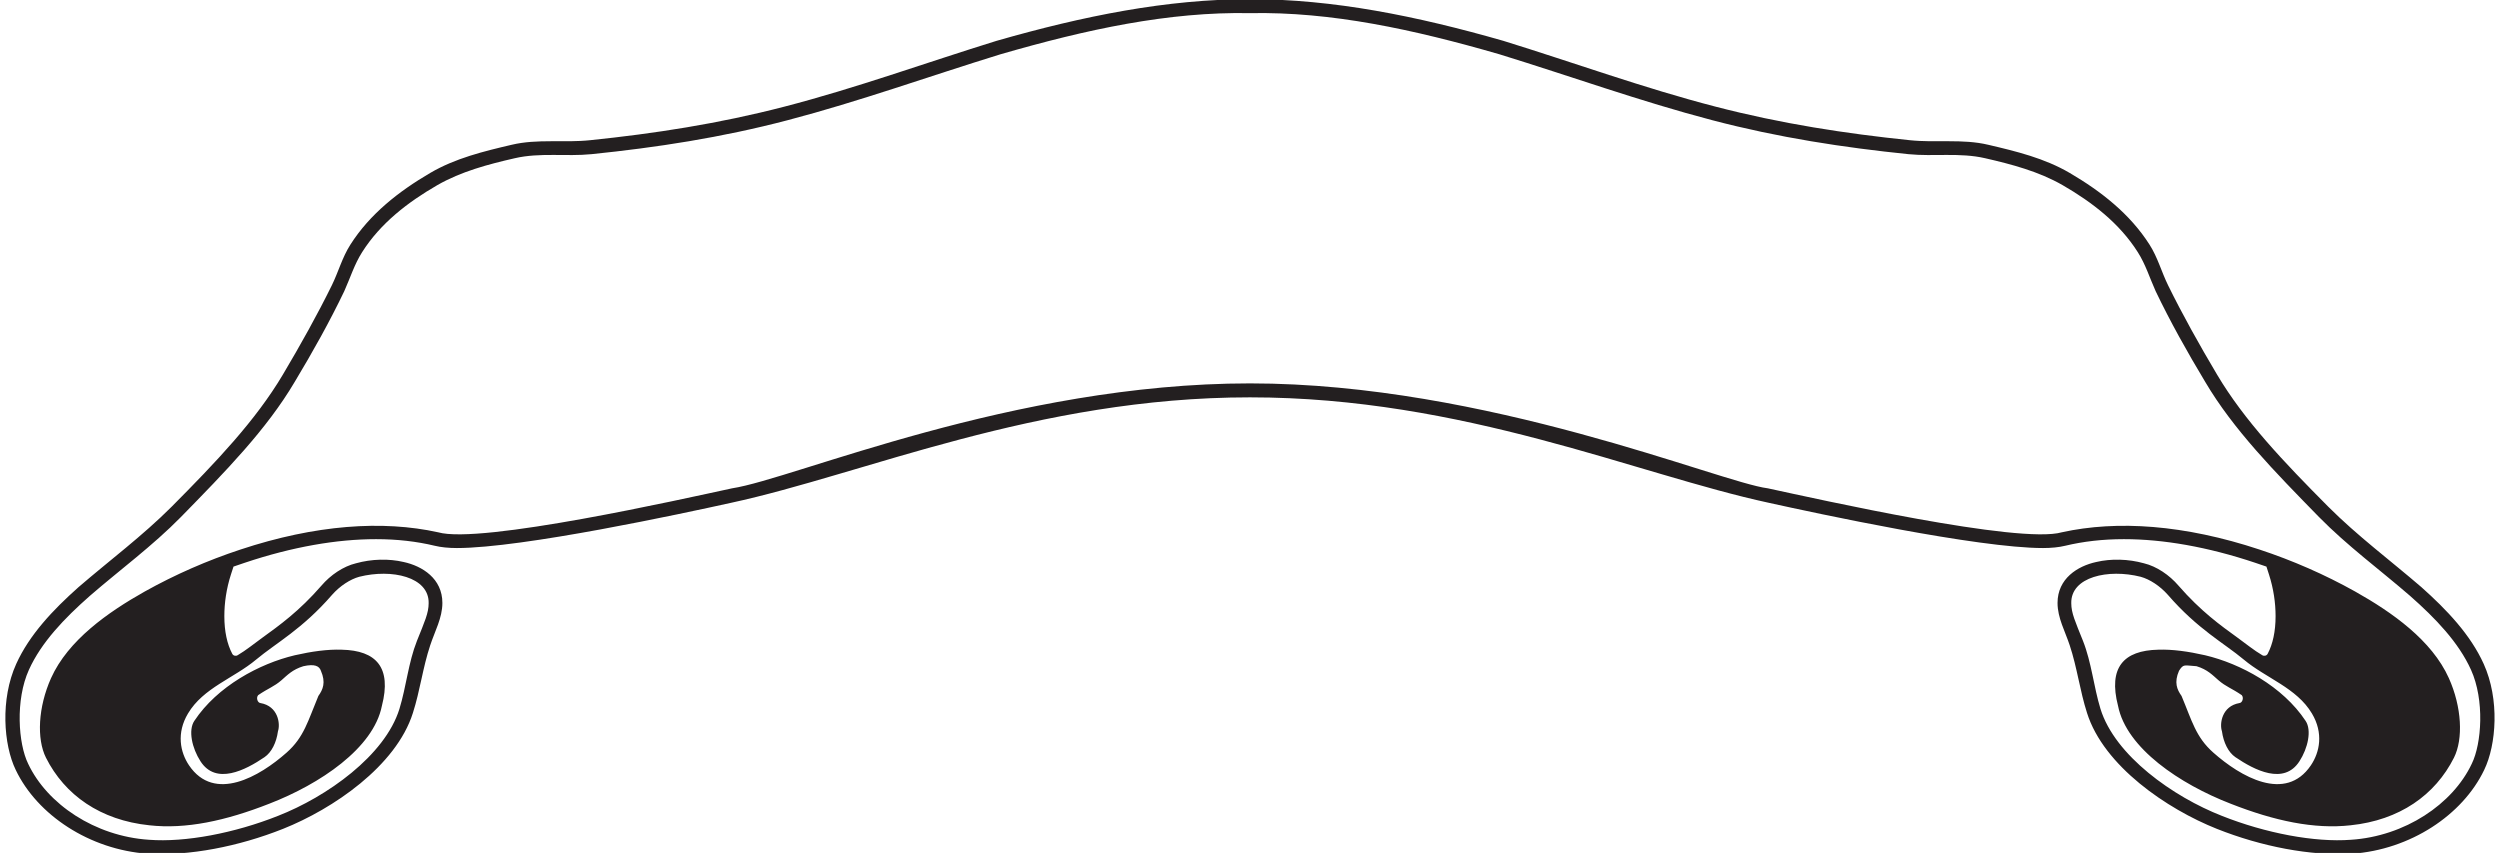 <?xml version="1.0" encoding="UTF-8"?>
<svg xmlns="http://www.w3.org/2000/svg" xmlns:xlink="http://www.w3.org/1999/xlink" width="510pt" height="174pt" viewBox="0 0 510 174" version="1.1">
<g id="surface1">
<path style=" stroke:none;fill-rule:nonzero;fill:rgb(13.73%,12.16%,12.549%);fill-opacity:1;" d="M 506.676 135.441 C 503.98 129.48 499.156 124.398 493.973 119.785 C 487.648 114.34 480.91 109.312 475 103.402 C 465.824 94.176 457.84 85.777 452.297 76.445 C 448.664 70.328 445.242 64.211 442.289 58.199 C 440.941 55.453 440.164 52.496 438.504 49.906 C 434.512 43.633 428.605 39.02 422.227 35.285 C 417.094 32.277 411.34 30.879 405.586 29.531 C 400.352 28.285 394.906 29.168 389.566 28.598 C 376.504 27.25 363.336 25.23 349.965 21.754 C 335.344 17.973 321.09 12.785 306.676 8.328 C 288.945 3.25 271.996 -0.172 254.992 -0.172 C 237.988 -0.172 221.035 3.25 203.309 8.328 C 188.895 12.785 174.641 17.973 160.02 21.754 C 146.648 25.23 133.48 27.25 120.414 28.598 C 115.074 29.168 109.633 28.285 104.398 29.531 C 98.645 30.879 92.891 32.277 87.758 35.285 C 81.379 39.02 75.469 43.633 71.48 49.906 C 69.82 52.496 69.043 55.453 67.695 58.199 C 64.738 64.211 61.32 70.328 57.691 76.445 C 52.145 85.777 44.16 94.176 34.984 103.402 C 29.074 109.312 22.336 114.34 16.012 119.785 C 10.828 124.398 6.004 129.48 3.309 135.441 C 0.043 142.645 0.719 151.926 3.207 157.059 C 7.613 166.285 18.293 173.336 30.164 174.164 C 38.613 174.633 48.617 172.715 57.742 169.086 C 67.902 165.043 80.809 156.281 84.23 145.445 C 85.684 140.934 86.254 136.164 87.758 131.656 C 88.691 128.805 90.246 126.059 90.246 123 C 90.246 118.023 86.148 115.48 82.363 114.652 C 79.305 113.926 75.781 114.031 72.621 114.91 C 70.027 115.535 67.434 117.297 65.57 119.473 C 61.008 124.711 57.016 127.562 53.438 130.152 C 51.781 131.344 50.223 132.641 48.461 133.676 C 48.098 133.887 47.582 133.781 47.375 133.367 C 46.336 131.398 45.766 128.805 45.766 125.695 C 45.766 123 46.18 120.094 47.113 117.191 L 47.633 115.586 L 49.914 114.809 C 59.66 111.543 68.73 109.988 76.715 109.988 C 81.02 109.988 85.008 110.453 88.691 111.336 C 89.934 111.645 91.539 111.801 93.199 111.801 C 106.574 111.801 139.285 104.75 149.137 102.574 C 176.246 96.715 211.445 81.059 254.992 81.059 C 298.539 81.059 333.738 96.715 360.848 102.574 C 370.699 104.75 403.41 111.801 416.785 111.801 C 418.441 111.801 420.051 111.645 421.293 111.336 C 424.977 110.453 428.965 109.988 433.27 109.988 C 441.254 109.988 450.324 111.543 460.07 114.809 L 462.352 115.586 L 462.871 117.191 C 463.805 120.094 464.219 123 464.219 125.695 C 464.219 128.805 463.648 131.398 462.609 133.367 C 462.402 133.781 461.887 133.887 461.523 133.676 C 459.758 132.641 458.203 131.344 456.547 130.152 C 452.969 127.562 448.977 124.711 444.414 119.473 C 442.547 117.297 439.957 115.535 437.363 114.91 C 434.203 114.031 430.676 113.926 427.617 114.652 C 423.836 115.48 419.738 118.023 419.738 123 C 419.738 126.059 421.293 128.805 422.227 131.656 C 423.73 136.164 424.301 140.934 425.754 145.445 C 429.176 156.281 442.082 165.043 452.242 169.086 C 461.367 172.715 471.371 174.633 479.82 174.164 C 491.691 173.336 502.371 166.285 506.777 157.059 C 509.266 151.926 509.941 142.645 506.676 135.441 Z M 504.238 155.812 C 500.352 164.055 490.605 170.586 479.613 171.312 C 472.199 171.883 462.145 169.965 453.277 166.441 C 443.324 162.551 431.453 154.156 428.5 144.617 C 427.102 140.055 426.688 135.18 424.922 130.723 C 423.367 126.836 422.539 125.074 422.539 123.051 C 422.434 117.66 430.105 116 436.691 117.66 C 438.559 118.176 440.629 119.527 442.238 121.34 C 448.355 128.391 453.641 131.137 457.738 134.559 C 462.246 138.344 468.52 140.312 471.633 145.551 C 474.016 149.539 473.238 153.43 471.422 156.125 C 466.238 163.797 457.012 158.406 451.516 153.531 C 447.941 150.371 447.164 147.051 445.035 141.973 C 444.105 140.676 443.48 139.223 444.52 136.84 C 445.453 135.387 445.555 135.75 448.094 135.906 C 450.324 136.582 451.359 137.723 452.555 138.758 C 454.109 140.105 455.199 140.363 457.324 141.816 C 457.789 142.387 457.426 143.371 456.855 143.422 C 453.227 144.047 452.762 147.676 453.277 149.18 C 453.59 151.461 454.574 153.48 456.027 154.465 C 459.914 157.109 465.93 160.219 469.09 155.293 C 470.801 152.652 471.633 148.969 470.336 147.051 C 465.668 140.004 457.062 135.387 449.859 133.676 C 446.438 132.898 443.172 132.434 440.27 132.539 C 433.219 132.691 430.055 136.164 432.078 143.992 C 433.789 152.652 444.727 159.961 455.043 163.953 C 464.012 167.477 472.098 169.188 479.512 168.359 C 489.516 167.32 496.773 162.191 500.609 154.57 C 502.527 150.734 502.215 144.254 499.57 138.344 C 496.098 130.617 488.012 124.918 480.441 120.664 C 474.223 117.191 467.691 114.34 460.953 112.113 C 445.605 107.031 431.922 106.098 420.621 108.586 C 411.965 111.074 370.75 101.797 360.641 99.617 C 350.875 98.406 303.309 78.211 254.992 78.211 C 206.676 78.211 161.988 97.688 149.344 99.617 C 139.234 101.797 98.02 111.074 89.363 108.586 C 78.062 106.098 64.379 107.031 49.031 112.113 C 42.293 114.34 35.762 117.191 29.539 120.664 C 21.973 124.918 13.887 130.617 10.41 138.344 C 7.77 144.254 7.457 150.734 9.375 154.57 C 13.211 162.191 20.469 167.32 30.473 168.359 C 37.887 169.188 45.973 167.477 54.941 163.953 C 65.258 159.961 76.195 152.652 77.906 143.992 C 79.93 136.164 76.766 132.691 69.715 132.539 C 66.812 132.434 63.547 132.898 60.125 133.676 C 52.922 135.387 44.316 140.004 39.648 147.051 C 38.352 148.969 39.184 152.652 40.895 155.293 C 44.055 160.219 50.07 157.109 53.957 154.465 C 55.41 153.48 56.395 151.461 56.703 149.18 C 57.223 147.676 56.758 144.047 53.129 143.422 C 52.559 143.371 52.195 142.387 52.66 141.816 C 54.785 140.363 55.875 140.105 57.43 138.758 C 58.621 137.723 59.66 136.582 61.891 135.906 C 64.188 135.391 65.133 135.867 65.465 136.84 C 66.504 139.223 65.879 140.676 64.949 141.973 C 62.82 147.051 62.043 150.371 58.469 153.531 C 52.973 158.406 43.746 163.797 38.559 156.125 C 36.746 153.43 35.969 149.539 38.352 145.551 C 41.465 140.312 47.734 138.344 52.246 134.559 C 56.344 131.137 61.629 128.391 67.746 121.34 C 69.352 119.527 71.426 118.176 73.293 117.66 C 79.879 116 87.551 117.66 87.445 123.051 C 87.445 125.074 86.617 126.836 85.062 130.723 C 83.297 135.18 82.883 140.055 81.484 144.617 C 78.531 154.156 66.656 162.551 56.703 166.441 C 47.84 169.965 37.781 171.883 30.371 171.312 C 19.379 170.586 9.633 164.055 5.746 155.812 C 3.723 151.719 3.102 142.801 5.902 136.633 C 8.441 131.035 13.105 126.16 18.344 121.547 C 24.512 116.207 31.148 111.336 36.902 105.477 C 45.973 96.199 54.371 87.645 60.125 77.898 C 63.805 71.781 67.281 65.559 70.234 59.391 C 71.426 56.746 72.309 53.895 73.863 51.461 C 77.598 45.551 83.195 41.246 89.207 37.773 C 94.082 34.977 99.578 33.523 105.02 32.277 C 110.152 31.086 115.492 31.969 120.676 31.449 C 133.844 30.102 147.164 28.078 160.746 24.504 C 175.367 20.668 189.621 15.535 204.086 11.078 C 221.66 5.996 238.352 2.367 254.992 2.68 C 271.633 2.367 288.324 5.996 305.898 11.078 C 320.363 15.535 334.617 20.668 349.238 24.504 C 362.82 28.078 376.141 30.102 389.309 31.449 C 394.492 31.969 399.832 31.086 404.965 32.277 C 410.406 33.523 415.902 34.977 420.777 37.773 C 426.789 41.246 432.387 45.551 436.121 51.461 C 437.676 53.895 438.559 56.746 439.75 59.391 C 442.703 65.559 446.176 71.781 449.859 77.898 C 455.613 87.645 464.012 96.199 473.082 105.477 C 478.836 111.336 485.473 116.207 491.641 121.547 C 496.879 126.16 501.543 131.035 504.082 136.633 C 506.883 142.801 506.262 151.719 504.238 155.812 "/>
</g>
</svg>

